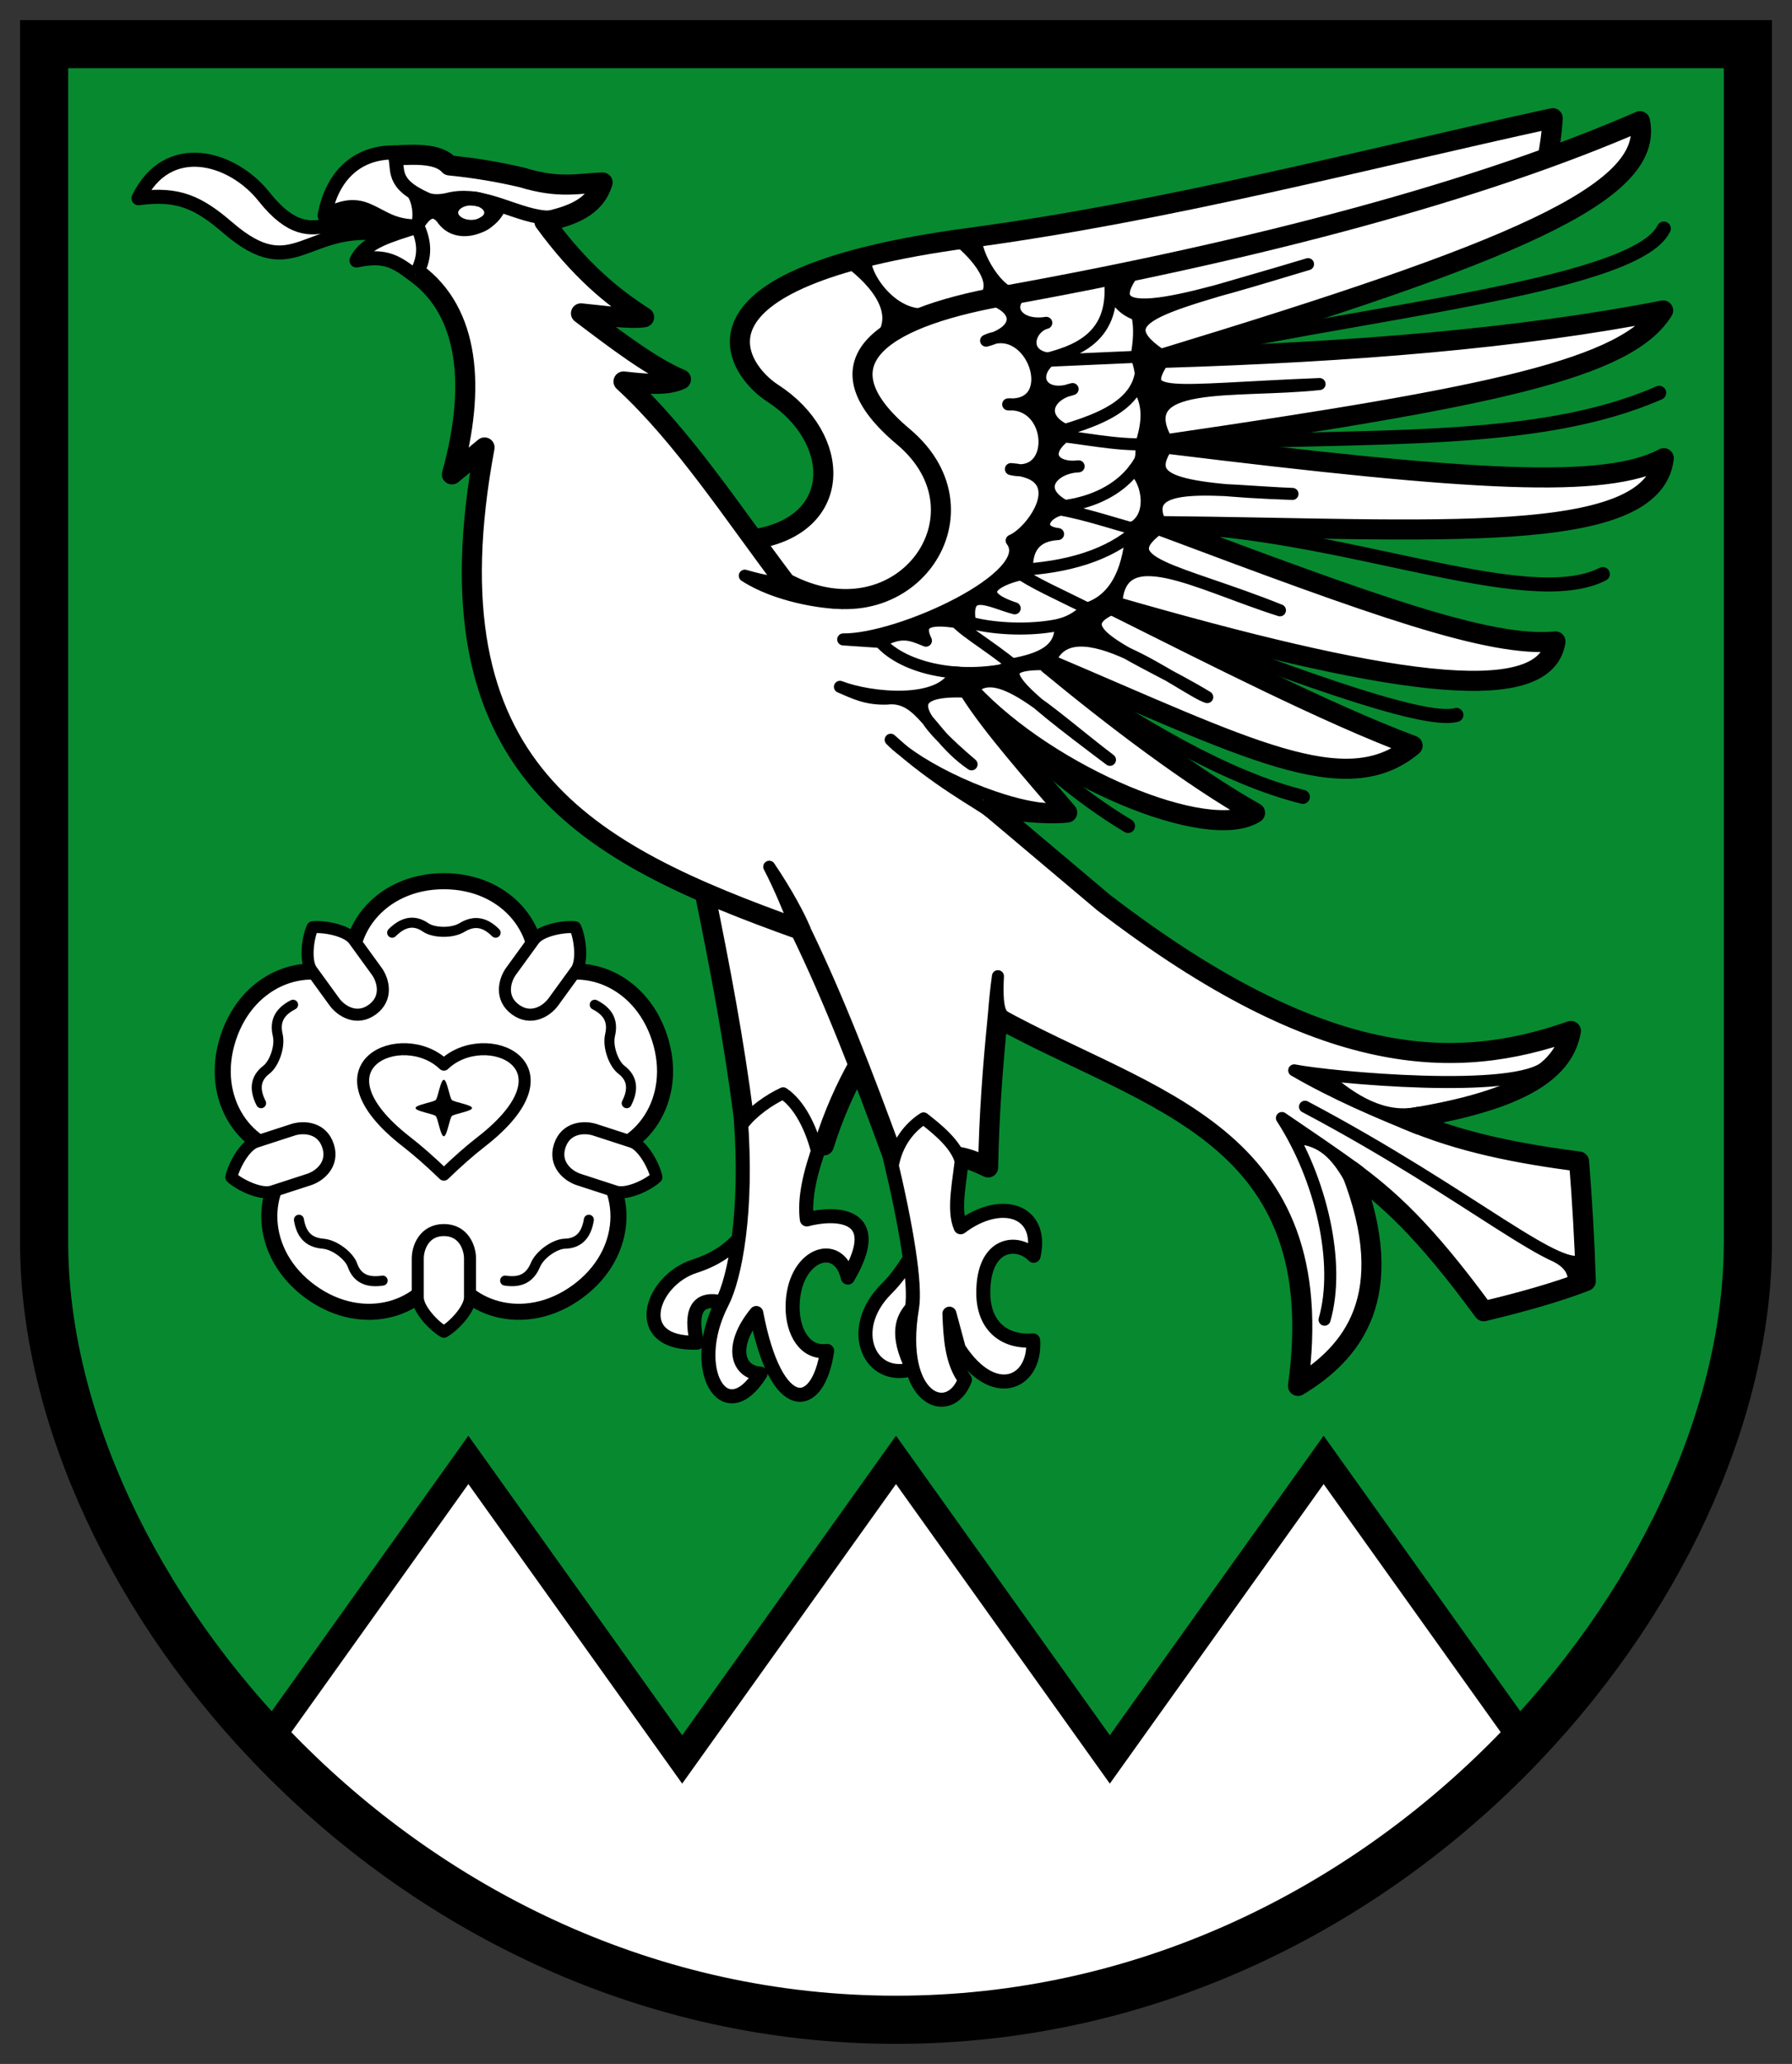 <?xml version="1.0" encoding="UTF-8" standalone="no"?>
<svg
   inkscape:version="1.1.1 (3bf5ae0d25, 2021-09-20)"
   sodipodi:docname="CoA Ramsau am Dachstein.svg"
   id="svg2130"
   version="1.1"
   viewBox="0 0 446.726 514.255"
   height="514.255"
   width="446.726"
   xmlns:inkscape="http://www.inkscape.org/namespaces/inkscape"
   xmlns:sodipodi="http://sodipodi.sourceforge.net/DTD/sodipodi-0.dtd"
   xmlns="http://www.w3.org/2000/svg"
   xmlns:svg="http://www.w3.org/2000/svg">
  <rect x="0" y="0" width="446.726" height="514.255" fill="#333333" stroke="none"/>
  <defs
     id="defs2124" />
  <sodipodi:namedview
     inkscape:pagecheckerboard="false"
     fit-margin-bottom="5"
     fit-margin-right="5"
     fit-margin-left="5"
     fit-margin-top="5"
     lock-margins="true"
     units="px"
     inkscape:snap-smooth-nodes="true"
     inkscape:snap-object-midpoints="true"
     inkscape:window-maximized="1"
     inkscape:window-y="-11"
     inkscape:window-x="-11"
     inkscape:window-height="1506"
     inkscape:window-width="2560"
     showgrid="false"
     inkscape:document-rotation="0"
     inkscape:current-layer="layer1"
     inkscape:document-units="px"
     inkscape:cy="256.66667"
     inkscape:cx="223"
     inkscape:zoom="1.5"
     inkscape:pageshadow="2"
     inkscape:pageopacity="0"
     borderopacity="1.0"
     bordercolor="#666666"
     pagecolor="#333333"
     id="base"
     showguides="true"
     inkscape:guide-bbox="true"
     inkscape:snap-intersection-paths="true"
     inkscape:object-paths="true"
     inkscape:snap-grids="false"
     inkscape:snap-global="false"
     inkscape:lockguides="false"
     guidecolor="#00ffff"
     guideopacity="0.498"
     inkscape:snap-midpoints="true"
     inkscape:snap-to-guides="false"
     inkscape:object-nodes="true">
  </sodipodi:namedview>
  <g
     transform="translate(20991.33,21990.713)"
     id="layer1"
     inkscape:groupmode="layer"
     inkscape:label="ramsau_am_dachstein">
    <g
       id="g133228"
       inkscape:label="coa"
       transform="translate(-5,-5)">
      <path
         style="opacity:1;fill:#078930;fill-opacity:1;stroke:none;stroke-width:12;stroke-miterlimit:13;stroke-dasharray:none"
         d="m -20975.33,-21974.713 v 298.551 c 0,85.639 89.238,193.704 212.363,193.704 123.125,0 212.363,-108.065 212.363,-193.704 v -298.551 z"
         id="path9092"
         sodipodi:nodetypes="cszscc"
         inkscape:label="coa-0" />
      <path
         id="path22936"
         style="opacity:1;fill:#ffffff;fill-opacity:1;stroke:#000000;stroke-width:7;stroke-linecap:butt;stroke-linejoin:miter;stroke-miterlimit:4;stroke-dasharray:none"
         d="m 186.184,422.061 -50.127,70.191 c 37.915,40.077 92.722,69.311 156.73,69.311 64.008,0 118.815,-29.233 156.73,-69.311 l -50.127,-70.191 -53.301,74.637 -53.303,-74.637 -53.303,74.637 z"
         transform="translate(-21055.754,-22044.02)"
         inkscape:label="trimount" />
      <g
         id="g133193"
         inkscape:label="eagle">
        <path
           style="opacity:1;fill:#ffffff;fill-opacity:1;stroke:none;stroke-width:0.5;stroke-linecap:round;stroke-linejoin:round;stroke-miterlimit:4;stroke-dasharray:none"
           d="m -20885.129,-21948.145 c -13.907,-0.547 -18.899,7.573 -20.875,18.625 -3.772,0.519 -8.038,-0.448 -14.125,-6.875 -4.366,-6.984 -10.542,-8.539 -16.875,-9.625 -7.822,0.517 -11.091,4.678 -14,9.125 6.751,0.745 13.635,0.356 19.75,6.5 4.385,4.328 9.331,6.137 14.375,7.5 6.292,-1.557 12.583,-3.822 18.875,-6.375 l 8,2.125 c -2.361,1.597 -4.961,2.956 -6.375,5.5 23.997,3.269 30.658,22.367 24,53.625 l 6.75,-5 c -11.269,52.909 5.408,90.792 56.125,110.375 4.691,31.161 11.89,64.664 7.125,87 l -6,3.75 -6.875,2.75 c -13.121,9.143 -8.634,18.759 2.375,17.75 -1.224,-10.668 2.191,-11.264 6.75,-9.375 -8.182,15.898 0.103,31.178 8.125,17.375 -6.222,-2.614 -4.585,-9.004 0.125,-14.5 5.192,18.362 12.322,29.854 17.875,8.75 -6.036,-0.42 -8.671,-4.331 -8.375,-11.25 -0.03,-7.767 3.342,-10.957 8.125,-12.25 2.327,0.269 4.13,1.484 5.625,3.25 8.015,-14.1 -1.566,-13.969 -10.375,-13.375 -0.693,-3.107 0.185,-8.569 1.125,-14.125 l 11.625,-23 c 4.424,7.652 8.91,21.834 13.5,47.125 -8.713,9.122 -21.941,28.766 0,28.125 5.328,12.322 12.022,7.859 14,-1 9.322,6.829 14.927,5.294 16.25,-5.875 -8.275,0.02 -11.439,-4.591 -12.75,-10.875 0.379,-12.737 6.195,-13.348 13,-11.75 0.103,-9.786 -5.4,-12.583 -18.125,-6.375 -1.287,-5.713 -1.046,-11.246 0.5,-16.625 l 6.125,2.125 1.75,-37.375 c 36.45,19.667 83.144,29.313 75.75,91.875 17.916,-12.978 22.707,-30.565 12.625,-53.375 11.384,10.156 22.651,21.009 33.375,35.125 l 24.625,-8.375 -1,-29 c -14.055,-1.801 -27.277,-5.37 -40,-10 22.19,-4.672 34.769,-12.078 37.625,-22.25 -59.788,18.178 -105.012,-22.581 -150.875,-60.75 8.138,2.561 16.209,6.786 24.5,5.5 l -20.125,-25.5 c 20.933,15.205 42.128,29.072 66.5,26.75 -16.287,-11.794 -32.404,-23.673 -47.375,-36.125 33.766,14.237 71.406,31.335 87.375,19.125 l -68.25,-32.625 c 42.522,9.384 94.018,26.916 104.125,6.875 -27.252,-1.94 -61.477,-16.509 -94.625,-29.125 56.431,1.365 116.789,4.351 121.25,-15.75 -23.299,6.996 -70.104,1.023 -117,-5 82.777,-11.744 106.949,-22.158 116.875,-32.25 -39.986,6.108 -80.347,9.307 -121,10.25 76.917,-21.712 116.746,-41.037 116,-57.75 l -22.125,8.125 0.25,-8.875 c -47.702,12.907 -95.803,21.419 -144,28.875 -35.477,4.677 -55.974,12.95 -58.125,25.625 -2.118,7.908 19.027,18.396 20.5,32.125 -1.206,11.769 -7.93,16.384 -18.125,16.5 l -30.75,-37.75 12,-0.75 -22.25,-16.25 13.625,0.875 -24.5,-24.75 c 6.071,-0.901 11.743,-2.3 13.875,-8.125 -6.976,-0.28 -18.606,-2.222 -30.125,-4.125 z"
           id="path127620"
           sodipodi:nodetypes="cccccccccccccccccccccccccccccccccccccccccccccccccccccccccccccccccccccccc"
           inkscape:label="eagle-0" />
        <path
           style="display:inline;opacity:1;fill:none;fill-opacity:1;stroke:#000000;stroke-width:5;stroke-linecap:butt;stroke-linejoin:round;stroke-miterlimit:4;stroke-dasharray:none"
           d="m -20747.441,-21697.489 c 2.75,0.452 5.094,1.554 7.437,2.657 0.247,-13.086 1.144,-24.884 2.375,-37.313 38.054,20.997 83.535,28.706 74.875,91.75 13.283,-8.045 25.541,-22.14 13.233,-53.607 9.136,6.759 17.895,14.335 33.057,35.001 9.184,-2.204 17.914,-4.603 25.456,-7.512 -0.313,-10.052 -0.895,-19.97 -1.679,-29.787 -14.874,-1.951 -29.517,-4.684 -43.222,-10.607 30.497,-4.717 39.519,-12.75 41.189,-21.92 -28.315,9.906 -61.564,10.163 -116.496,-31.997 l -28.108,-23.688 c 10.083,1.496 15.551,1.65 19.027,1.26 -8.69,-10.149 -18.821,-21.612 -24.182,-30.081 19.766,21.243 59.504,37.599 71.02,30.151 -15.692,-8.817 -35.417,-23.826 -51.404,-37.033 49.252,20.892 74.072,34.301 90.685,20.283 -21.255,-7.934 -49.839,-22.578 -73.892,-34.548 64.867,18.651 106.828,25.882 109.508,8.591 -16.316,1.591 -45.02,-8.829 -98.121,-28.735 67.425,0.629 122.477,5.338 125.121,-16.926 -14.613,7.746 -47.158,5.801 -123.462,-3.558 80.413,-11.77 114.309,-18.653 123.3,-33.25 -36.132,7.033 -77.603,10.349 -124.179,11.795 85.138,-25.915 122.205,-40.868 118.399,-58.957 -39.436,17.234 -95.464,32.195 -158.939,43.604 -31.837,5.722 -46.076,17.068 -24.686,35.021 23.184,19.459 -0.541,51.811 -29.345,36.433 -13.166,-17.388 -25.522,-36.496 -40.42,-50.204 5.374,0.575 10.782,1.191 14.319,-0.531 -7.234,-3.024 -16.082,-9.736 -24.926,-16.44 5.742,0.573 12.202,1.504 15.733,0.972 -7.896,-5.056 -16.004,-11.699 -24.837,-23.776 6.564,-1.452 12.581,-3.478 14.496,-9.811 -6.021,0.21 -10.759,1.617 -20.064,-1.238 -5.702,-1.34 -11.711,-2.372 -18.12,-3.005 -2.569,-2.869 -7.773,-2.849 -13.612,-2.475 m 5.392,29.345 c 13.212,9.73 14.839,28.551 8.839,50.116 l 8.137,-6.714 c -14.981,80.393 25.176,101.014 78.694,120.162 8.447,17.325 15.775,36.469 22.904,55.936"
           id="path44786"
           sodipodi:nodetypes="cccccccccccccccccccccccccssccccccccccccccc"
           inkscape:label="eagle-f"
           inkscape:original-d="m -20747.441,-21697.489 c 2.75,0.452 5.094,1.554 7.437,2.657 0.247,-13.086 1.144,-24.884 2.375,-37.313 38.054,20.997 83.535,28.706 74.875,91.75 13.283,-8.045 25.541,-22.14 13.233,-53.607 9.136,6.759 17.895,14.335 33.057,35.001 9.184,-2.204 17.914,-4.603 25.456,-7.512 -0.313,-10.052 -0.895,-19.97 -1.679,-29.787 -14.874,-1.951 -29.517,-4.684 -43.222,-10.607 30.497,-4.717 39.519,-12.75 41.189,-21.92 -28.315,9.906 -61.564,10.163 -116.496,-31.997 l -28.108,-23.688 c 10.083,1.496 15.551,1.65 19.027,1.26 -8.69,-10.149 -18.821,-21.612 -24.182,-30.081 19.766,21.243 59.504,37.599 71.02,30.151 -15.692,-8.817 -35.417,-23.826 -51.404,-37.033 49.252,20.892 74.072,34.301 90.685,20.283 -21.255,-7.934 -49.839,-22.578 -73.892,-34.548 64.867,18.651 106.828,25.882 109.508,8.591 -16.316,1.591 -45.02,-8.829 -98.121,-28.735 67.425,0.629 122.477,5.338 125.121,-16.926 -14.613,7.746 -47.158,5.801 -123.462,-3.558 80.413,-11.77 114.309,-18.653 123.3,-33.25 -36.132,7.033 -77.603,10.349 -124.179,11.795 85.138,-25.915 122.205,-40.868 118.399,-58.957 -39.436,17.234 -95.464,32.195 -158.939,43.604 -31.837,5.722 -46.076,17.068 -24.686,35.021 23.184,19.459 -0.541,51.811 -29.345,36.433 -13.166,-17.388 -25.522,-36.496 -40.42,-50.204 5.374,0.575 10.782,1.191 14.319,-0.531 -7.234,-3.024 -16.082,-9.736 -24.926,-16.44 5.742,0.573 12.202,1.504 15.733,0.972 -7.896,-5.056 -16.004,-11.699 -24.837,-23.776 6.564,-1.452 12.581,-3.478 14.496,-9.811 -6.021,0.21 -10.759,1.617 -20.064,-1.238 -5.702,-1.34 -11.711,-2.372 -18.12,-3.005 -2.569,-2.869 -7.773,-2.849 -13.612,-2.475 m 5.392,29.345 c 13.212,9.73 14.839,28.551 8.839,50.116 l 8.137,-6.714 c -14.981,80.393 25.176,101.014 78.694,120.162 8.447,17.325 15.775,36.469 22.904,55.936" />
        <path
           id="path107783"
           style="display:inline;opacity:1;fill:none;fill-opacity:1;stroke:#000000;stroke-width:3;stroke-linecap:round;stroke-linejoin:round;stroke-miterlimit:4;stroke-dasharray:none"
           d="m -20776.138,-21835.468 c -5.183,0.07 -16.898,-1.806 -24.527,-6.805 5.834,1.645 6.127,1.429 10.032,1.767 4.57,2.481 9.171,2.987 14.495,5.038 z m 36.419,51.944 c -2.259,-1.921 -13.124,-7.451 -24.574,-17.87 7.162,7.351 26.277,16.111 38.247,17.247 m -12.57,52.005 c 0.271,-3.638 0.612,-7.115 1.06,-10.341 -0.148,3.267 -0.403,8.989 1.591,10.099 m -49.779,-21.763 c -1.088,-2.757 -4.296,-8.928 -8.822,-15.604 2.679,5.138 4.83,10.539 6.822,15.367"
           inkscape:label="eagle-f-c" />
        <g
           id="g116795"
           inkscape:label="head">
          <g
             id="g116008"
             inkscape:label="eye">
            <path
               style="opacity:1;fill:none;fill-opacity:1;stroke:#000000;stroke-width:3.5;stroke-linecap:butt;stroke-linejoin:round;stroke-miterlimit:4;stroke-dasharray:none"
               d="m -20877.298,-21934.949 c 2.07,10.367 13.848,6.196 15.512,0.315"
               id="path58569"
               sodipodi:nodetypes="cc"
               inkscape:label="eye-f" />
            <ellipse
               style="opacity:1;fill:none;fill-opacity:1;stroke:#000000;stroke-width:3.5;stroke-linecap:butt;stroke-linejoin:round;stroke-miterlimit:4;stroke-dasharray:none"
               id="path58840"
               cx="-20868.865"
               cy="-21932.727"
               rx="5"
               ry="3.555"
               inkscape:label="pupil" />
          </g>
          <path
             style="opacity:1;fill:none;fill-opacity:1;stroke:#000000;stroke-width:3.5;stroke-linecap:butt;stroke-linejoin:round;stroke-miterlimit:4;stroke-dasharray:none"
             d="m -20887.739,-21947.732 c -9.84,-0.203 -15.929,6.155 -17.666,15.744 3.328,-1.533 6.692,-3.287 11.181,-1.105 3.532,1.578 5.948,3.813 11.976,3.801 -6.466,2.154 -12.862,3.656 -15.203,8.485 7.423,-1.596 10.03,0.47 14.532,3.823"
             id="path59649"
             sodipodi:nodetypes="cccccc"
             inkscape:label="bill" />
          <path
             style="opacity:1;fill:none;fill-opacity:1;stroke:#000000;stroke-width:3.5;stroke-linecap:butt;stroke-linejoin:round;stroke-miterlimit:4;stroke-dasharray:none"
             d="m -20889.539,-21927.216 c -20.855,-3.339 -23.172,12.733 -39.952,-1.723 -7.382,-6.36 -12.439,-8.715 -22.318,-7.38 7.296,-14.962 23.411,-10.318 31.289,-0.398 13.593,17.116 19.236,-1.466 30.981,9.501 z"
             id="path64075"
             sodipodi:nodetypes="cscsc"
             inkscape:label="tongue" />
          <path
             id="path57437"
             style="opacity:1;fill:none;fill-opacity:1;stroke:#000000;stroke-width:3.5;stroke-linecap:butt;stroke-linejoin:round;stroke-miterlimit:4;stroke-dasharray:none"
             d="m -20887.905,-21946.97 c 1.093,3.558 -1.162,6.916 7.973,10.957 1.435,0.635 3.777,0.472 5.293,0.08 8.896,-2.319 17.855,4.639 25.537,4.434 m -26.901,-0.05 c -2.81,-3.285 -5.006,0 -5.974,1.361 m -1.459,-7.668 c 1.076,0.88 2.41,5.348 1.188,8.568 1.609,3.55 2.224,7.298 -0.265,11.667"
             inkscape:label="head-c" />
        </g>
        <g
           id="g116806"
           inkscape:label="wings"
           style="display:inline">
          <path
             style="display:inline;opacity:1;fill:none;fill-opacity:1;stroke:#000000;stroke-width:5;stroke-linecap:butt;stroke-linejoin:round;stroke-miterlimit:4;stroke-dasharray:none"
             d="m -20798.879,-21851.27 c 23.182,-3.288 22.447,-25.365 5.125,-36.5 -8.45,-5.432 -26.368,-28.54 48.75,-38.625 50.002,-6.713 97.876,-19.425 145.75,-29.875 -0.205,3.716 -0.716,6.819 -1.249,9.88"
             id="path54367"
             sodipodi:nodetypes="csscc"
             inkscape:label="wing-r" />
          <g
             id="g116799"
             inkscape:label="wing-c"
             style="display:inline">
            <path
               id="path71986"
               style="opacity:1;fill:none;fill-opacity:1;stroke:#000000;stroke-width:3.5;stroke-linecap:round;stroke-linejoin:round;stroke-miterlimit:4;stroke-dasharray:none"
               d="m -20705.117,-21779.916 c -11.891,-7.113 -24.88,-17.823 -39.362,-33.417 m 82.937,26.17 c -19.061,-4.744 -40.744,-17.528 -63.321,-33.052 m 101.593,12.634 c -8.019,2.378 -43.935,-10.874 -84.8,-26.899 m 121.305,-8.191 c -19.104,9.75 -65.787,-11.145 -109.918,-11.953 m 123.971,-33.214 c -30.452,13.337 -71.673,10.348 -122.312,12.73 m 123.461,-53.653 c -7.302,15.071 -82.686,21.555 -124.34,32.198"
               inkscape:label="wing-c1" />
            <path
               style="opacity:1;fill:none;fill-opacity:1;stroke:#000000;stroke-width:3;stroke-linecap:round;stroke-linejoin:round;stroke-miterlimit:4;stroke-dasharray:none"
               d="m -20767.343,-21826.319 c 5.22,6.682 19.298,10.55 34.206,6.894 -6.918,-5.849 -14.799,-9.962 -15.91,-12.905 8.839,4.911 31.941,4.129 33.765,-1.768 -6.772,-3.417 -13.587,-6.362 -18.032,-9.546 13.298,-0.574 23.561,-3.846 30.495,-10.076 -7.071,-1.826 -14.319,-4.537 -22.539,-5.568 12.544,-0.261 22.245,-6.227 24.925,-15.733 -8.073,0.298 -16.41,-1.702 -24.483,-2.387 11.421,-3.259 24.778,-7.142 22.981,-19.445 l -25.987,1.149 c 10.049,-2.23 20.191,-5.832 18.204,-21.316"
               id="path81713"
               sodipodi:nodetypes="cccccccccccc"
               inkscape:label="wing-c2" />
          </g>
          <path
             id="path99467"
             style="display:inline;opacity:1;fill:#000000;fill-opacity:1;stroke:#000000;stroke-width:3;stroke-linecap:round;stroke-linejoin:round;stroke-miterlimit:4;stroke-dasharray:none"
             d="m -20767.77,-21900.048 c 8.022,-8.049 -2.674,-17.492 -7.304,-20.746 l 4.62,-0.634 c -1.256,3.526 6.886,16.47 16.965,13.695 z m 26.122,-10.848 c 5.578,-3.852 -1.72,-11.794 -5.972,-15.137 l 4.62,-0.634 c -0.472,4.347 5.845,14.88 10.144,14.103 z m 38.258,-7.426 -6.328,1.302 c 0.356,5.189 2.772,8.319 6.899,9.737 0.791,3.449 0.422,6.957 -0.183,10.477 1.056,2.636 1.396,5.755 1.332,9.145 1.909,4.082 1.186,8.353 -0.175,12.669 0.162,2.404 0.233,4.772 -1.776,6.308 3.636,3.116 4.955,11.941 -0.6,14.592 -0.491,9.107 -3.268,17.423 -11.061,19.994 -1.727,1.579 -3.582,3.093 -6.7,3.976 0.435,6.621 -5.269,8.687 -12.055,9.95 -2.379,1.47 -4.379,3.071 -14.081,2.024 -3.406,8.313 -21.201,6.518 -28.824,3.565 3.771,1.628 6.627,3.085 11.688,2.938 8.648,-1.068 11.156,9.613 21.125,16.375 -12.127,-10.355 -20.131,-19.222 -0.35,-18.063 6.175,-8.441 19.431,5.247 34.85,16.938 -24.442,-18.377 -31.565,-24.301 -15.234,-23.82 5.171,-16.441 34.049,6.577 39.484,8.195 -16.89,-10.287 -37.553,-16.694 -22.691,-22.46 0.257,-17.52 20.08,-5.742 40.816,0.835 -25.64,-10.277 -42.979,-11.678 -29.429,-20.979 -6.948,-12.503 14.452,-8.699 32.554,-8.021 -32.837,-1.158 -36.671,-3.935 -30.895,-12.463 -10.231,-16.629 16.536,-12.655 37.645,-14.912 -37.949,1.513 -45.875,4.279 -38.524,-6.543 -16.563,-10.598 0.657,-12.698 35.649,-23.332 -25.049,7.447 -55.347,17.519 -43.136,1.573 m -27.497,5.395 c -5.213,3.163 -2.182,8.823 5.383,7.657 -4.427,1.167 -6.451,8.371 1.187,9 -5.499,4.348 -2.105,10.1 5.375,7.5 -6.385,1.391 -9.036,7.513 -0.562,10.75 -7.731,5.027 -4.154,9.259 2.062,8.5 -6.588,0.254 -11.847,6.307 -2.062,10.562 -5.911,-0.35 -9.696,5.548 -3.063,6.313 -5.862,0.32 -8.156,3.786 -7.687,9.687 -7.054,1.236 -14.564,5.076 -3.125,8.813 -5.886,-1.527 -12.928,-6.057 -11.063,4.062 -8.395,-1.712 -13.881,-1.774 -11.062,4 -3.554,-1.447 -6.055,-2.711 -11.313,0.313 l -9.312,-0.625 c 14.174,0.168 48.746,-15.855 42,-24.625 5.274,-2.147 15.541,-16.727 -0.188,-17.813 11.677,2.853 10.862,-16.732 -0.687,-16.125 13.54,0.859 6.104,-21.312 -5.5,-15.875 8.335,-2.213 9.012,-7.758 0.939,-10.493 z"
             inkscape:label="wing-f"
             sodipodi:nodetypes="cccccccccccccccccccccccccccccccccccccccccccccccccccccccccc" />
        </g>
        <g
           id="g116810"
           inkscape:label="legs"
           style="display:inline">
          <path
             id="path39906"
             style="display:inline;opacity:1;fill:none;fill-opacity:1;stroke:#000000;stroke-width:5;stroke-linecap:butt;stroke-linejoin:round;stroke-miterlimit:4;stroke-dasharray:none"
             d="m -20810.646,-21763.304 c 3.789,18.525 7.314,37.093 9.702,55.851 m 28.955,-13.485 c -3.535,6.209 -6.499,12.837 -8.962,20.624 l -2.677,-0.759"
             inkscape:label="leg-r" />
          <path
             id="path41526"
             style="display:inline;opacity:1;fill:none;fill-opacity:1;stroke:#000000;stroke-width:3;stroke-linecap:butt;stroke-linejoin:round;stroke-miterlimit:4;stroke-dasharray:none"
             d="m -20763.816,-21695.02 c 0.978,-5.88 4.287,-9.828 7.718,-12.031 3.354,2.63 8.334,6.543 9.376,11.063 m -54.441,-9.59 c 2.37,-3.148 6.584,-6.122 10.065,-7.723 4.217,2.823 6.98,8.916 8.314,13.978"
             inkscape:label="legs-c" />
        </g>
        <path
           id="path36199"
           style="display:inline;opacity:1;fill:none;fill-opacity:1;stroke:#000000;stroke-width:3.5;stroke-linecap:butt;stroke-linejoin:round;stroke-miterlimit:4;stroke-dasharray:none"
           d="m -20758.979,-21659.835 c -2.24,2.513 -4.248,6.371 0.172,15.177 -10.581,3.447 -16.751,-9.718 -6.596,-19.859 2.844,-2.84 4.317,-5.278 5.89,-7.625 m 13.084,-25.789 c -0.584,6.354 -2.371,13.56 -0.425,18.001 10.087,-7.606 20.705,-4.228 18.196,7.1 -3.816,-4.025 -12.55,-3.584 -12.55,9.219 0,8.082 5.022,12.44 12.439,11.884 0.686,10.663 -9.792,15.488 -18.548,2 l -2.333,-8.664 c 0.229,5.99 0.593,12.075 3.869,16.439 -3.824,10.114 -17.095,5.253 -13.198,-17.883 0.974,-5.782 -1.339,-20.071 -5.665,-38.096 m -37.042,-9.479 c 1.824,23.504 -1.431,40.03 -4.636,46.243 -8.567,16.606 0.624,32.002 9.579,17.715 -5.627,-0.289 -7.911,-6.71 -1.055,-15.105 4.952,26.037 15.44,24.734 17.66,9.441 -5.494,0.734 -8.588,-4.694 -8.608,-10.83 -0.05,-13.238 11.517,-17.382 13.773,-7.441 9.712,-16.502 -3.605,-16.265 -10.218,-14.495 -0.673,-4.996 0.701,-11.398 3.375,-18.695 m -20.647,23.86 c -2.395,2.558 -5.652,4.863 -10.718,6.498 -10.991,3.547 -16.308,19.556 0.611,19.048 -1.3,-5.394 -1.462,-11.933 6.248,-9.996"
           inkscape:label="feet" />
        <path
           id="path107045"
           style="display:inline;opacity:1;fill:none;fill-opacity:1;stroke:#000000;stroke-width:3;stroke-linecap:round;stroke-linejoin:round;stroke-miterlimit:4;stroke-dasharray:none"
           inkscape:label="tail"
           d="m -20655.2,-21716.74 c 5.961,5.083 13.626,10.071 22.296,8.33 m 0.04,3.845 c -10.03,-4.038 -20.86,-8.653 -30.831,-14.455 8.562,1.729 55.712,6.155 62.982,-1.176 m -55.42,63.301 c 4.026,-13.971 -0.793,-35.066 -10.625,-50.25 6.424,4.378 12.921,8.723 19.047,13.236 m -13.297,-16.048 c 41.932,22.182 64.68,43.18 69.792,37.805 l 0.204,5.639 -3.325,1.224 c 1.314,-3.855 -1.946,-6.31 -3.774,-7.235 h -0.01 m -65.702,-29.651 c 7.188,0.117 10.755,4.45 13.83,9.727"
           sodipodi:nodetypes="cccccccccccccccc" />
      </g>
      <g
         id="g116787"
         inkscape:label="rose">
        <g
           id="g116778"
           inkscape:label="petals">
          <path
             style="opacity:1;fill:#ffffff;fill-opacity:1;stroke:#000000;stroke-width:4;stroke-linecap:butt;stroke-linejoin:round;stroke-miterlimit:13;stroke-dasharray:none"
             d="m -20908.912,-21663.842 c 13.157,9.56 28.892,4.485 33.238,-7.724 4.345,12.209 20.084,17.282 33.24,7.724 13.157,-9.559 13.195,-26.093 2.927,-34 12.955,-0.362 22.642,-13.761 17.617,-29.227 -5.025,-15.467 -20.739,-20.612 -31.432,-13.29 3.659,-12.432 -6.09,-25.786 -22.352,-25.786 -16.263,0 -26.012,13.355 -22.352,25.787 -10.693,-7.321 -26.406,-2.176 -31.431,13.29 -5.026,15.467 4.662,28.865 17.617,29.226 -10.267,7.907 -10.228,24.442 2.928,34 z"
             id="path17519"
             sodipodi:nodetypes="scscscscscs"
             inkscape:label="petal-f" />
          <path
             id="path16701"
             style="opacity:1;fill:none;fill-opacity:1;stroke:#000000;stroke-width:2.5;stroke-linecap:round;stroke-linejoin:round;stroke-miterlimit:13;stroke-dasharray:none"
             d="m -20913.274,-21735.371 c -3.092,1.59 -4.702,3.836 -3.825,7.548 0.693,2.935 -0.942,7.213 -2.803,8.628 -3.036,2.308 -2.91,5.251 -1.343,8.355 m 58.469,-42.48 c -2.468,-2.449 -5.102,-3.286 -8.361,-1.305 -2.576,1.566 -7.151,1.333 -9.071,0 -3.134,-2.174 -5.893,-1.144 -8.362,1.306 m 50.498,17.948 c 3.092,1.59 4.702,3.836 3.825,7.548 -0.693,2.935 0.942,7.213 2.803,8.628 3.036,2.308 2.91,5.251 1.343,8.355 m -30.304,44.204 c 3.436,0.53 6.059,-0.341 7.531,-3.859 1.164,-2.781 5.002,-5.282 7.339,-5.332 3.813,-0.08 5.44,-2.538 5.998,-5.971 m -72.272,0 c 0.557,3.432 2.196,5.657 5.997,5.97 3.005,0.248 6.569,3.125 7.339,5.332 1.257,3.601 4.095,4.39 7.532,3.859"
             inkscape:label="petals-i" />
        </g>
        <path
           id="path16699"
           style="opacity:1;fill:#ffffff;fill-opacity:1;stroke:#000000;stroke-width:3;stroke-linejoin:round;stroke-miterlimit:13;stroke-dasharray:none"
           d="m -20922.528,-21701.219 9.203,-2.989 c 2.692,-0.875 7.281,-0.594 8.773,3.998 1.492,4.591 -2.055,7.517 -4.747,8.392 l -9.203,2.989 c -2.799,0.91 -8.145,-1.677 -10.146,-3.551 0.517,-2.695 3.321,-7.93 6.12,-8.839 z m 24.412,-50.348 5.685,7.829 c 1.665,2.291 2.815,6.741 -1.091,9.58 -3.906,2.837 -7.784,0.368 -9.448,-1.922 l -5.686,-7.829 c -1.729,-2.381 -0.921,-8.265 0.243,-10.747 2.722,-0.341 8.567,0.708 10.297,3.089 z m 55.427,7.659 -5.689,7.827 c -1.664,2.291 -5.541,4.76 -9.448,1.922 -3.905,-2.837 -2.756,-7.289 -1.092,-9.579 l 5.689,-7.828 c 1.73,-2.381 7.576,-3.43 10.296,-3.09 1.166,2.484 1.974,8.367 0.244,10.748 z m 9.844,55.081 -9.203,-2.991 c -2.693,-0.875 -6.24,-3.799 -4.748,-8.392 1.492,-4.591 6.081,-4.873 8.773,-3.998 l 9.204,2.991 c 2.799,0.909 5.604,6.144 6.121,8.837 -2.002,1.876 -7.348,4.462 -10.147,3.553 z m -49.343,26.383 v -9.678 c 0,-2.831 1.685,-7.108 6.514,-7.108 4.827,0 6.514,4.277 6.514,7.108 v 9.678 c 0,2.943 -4.112,7.228 -6.513,8.552 -2.403,-1.324 -6.515,-5.609 -6.515,-8.552 z"
           inkscape:label="barbs" />
        <g
           id="g116012"
           inkscape:label="seeds">
          <path
             sodipodi:type="star"
             style="opacity:1;fill:#000000;fill-opacity:1;stroke:none;stroke-width:0;stroke-miterlimit:13;stroke-dasharray:none"
             id="path10653"
             inkscape:flatsided="false"
             sodipodi:sides="4"
             sodipodi:cx="176.82085"
             sodipodi:cy="334.42685"
             sodipodi:r1="8.3036613"
             sodipodi:r2="3.3523612"
             sodipodi:arg1="1.5707963"
             sodipodi:arg2="2.3561945"
             inkscape:rounded="0.15"
             inkscape:randomized="0"
             d="m 176.821,342.731 c -0.958,0 -1.693,-5.256 -2.37,-5.933 -0.678,-0.678 -5.933,-1.412 -5.933,-2.37 0,-0.958 5.255,-1.693 5.933,-2.37 0.678,-0.678 1.412,-5.933 2.37,-5.933 0.958,0 1.693,5.256 2.37,5.933 0.678,0.678 5.933,1.412 5.933,2.37 0,0.958 -5.256,1.693 -5.933,2.37 -0.678,0.678 -1.412,5.933 -2.37,5.933 z"
             transform="matrix(0.848,0,0,0.848,-21025.641,-21993.23)"
             inkscape:label="seeds-c" />
          <path
             style="opacity:1;fill:none;fill-opacity:1;stroke:#000000;stroke-width:3;stroke-linecap:butt;stroke-linejoin:round;stroke-miterlimit:13;stroke-dasharray:none"
             d="m -20884.951,-21701.195 c 2.729,2.119 5.815,4.814 9.277,8.158 3.462,-3.344 6.548,-6.039 9.277,-8.158 24.687,-19.162 0.968,-29.067 -9.277,-19.252 -10.245,-9.815 -33.964,0.09 -9.277,19.252 z"
             id="use21472"
             sodipodi:nodetypes="scscs"
             inkscape:label="seeds-f" />
        </g>
      </g>
      <path
         style="opacity:1;fill:none;fill-opacity:1;stroke:#000000;stroke-width:12;stroke-miterlimit:4;stroke-dasharray:none"
         d="m -20975.33,-21974.713 v 298.551 c 0,85.639 89.238,193.704 212.363,193.704 123.125,0 212.363,-108.065 212.363,-193.704 v -298.551 z"
         id="path23824"
         sodipodi:nodetypes="cszscc"
         inkscape:label="coa-f" />
    </g>
  </g>
</svg>
